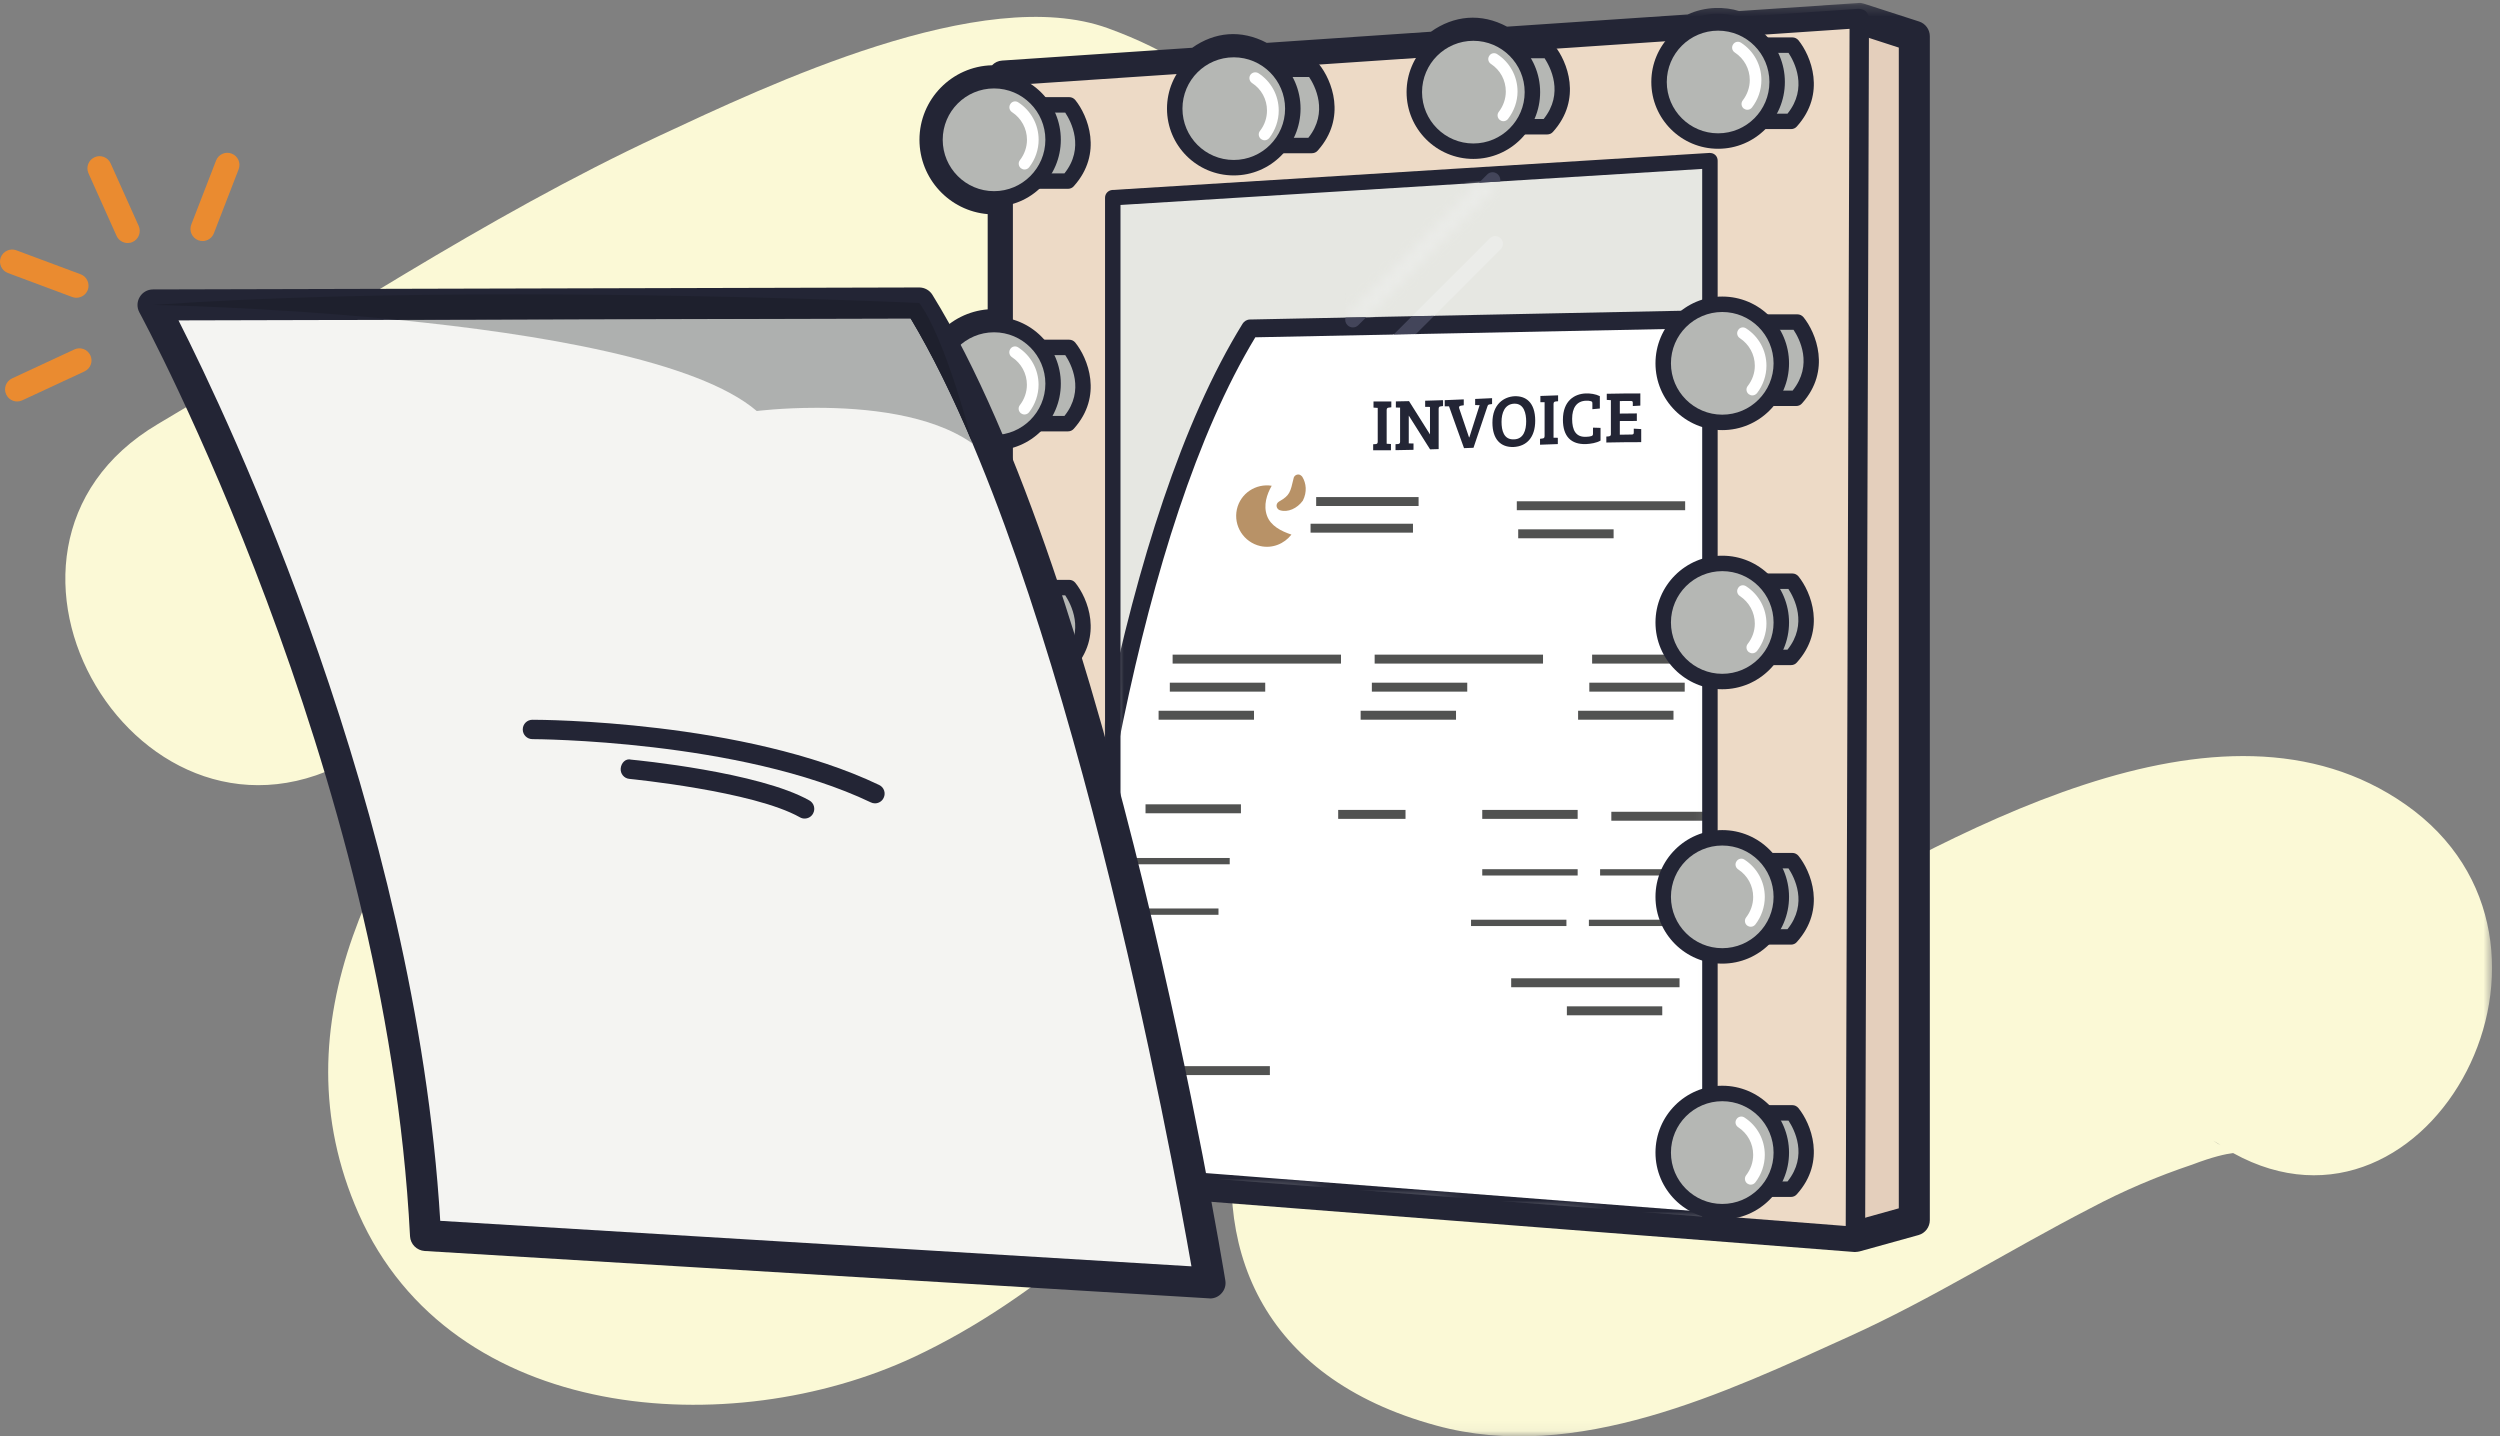 <?xml version="1.0" encoding="UTF-8" standalone="no"?>
<svg xmlns:sketch="http://www.bohemiancoding.com/sketch/ns" xmlns="http://www.w3.org/2000/svg" height="131px" width="228px" version="1.1" xmlns:xlink="http://www.w3.org/1999/xlink" viewBox="0 0 228 131"><rect x="0" y="0" width="228" height="131" fill="#808080" stroke="none"/><!-- Generator: Sketch 3.4 (15575) - http://www.bohemiancoding.com/sketch -->
 <title>8</title>
 <desc>Created with Sketch.</desc>
 <defs>
  <path id="path-1" d="m0 0.264h227.28v130.68h-227.28"/>
  <path id="path-3" d="m0.49 4.028v89.464l54.457 4.239v-97.079l-54.457 3.376"/>
  <path id="path-5" d="m0.708 12.962c0.032-0.11 0.092-0.214 0.179-0.301l11.988-11.994 1.94-0.12c-0.026 0.132-0.091 0.259-0.194 0.362l-12.009 12.015-1.904 0.038z"/>
 </defs>
 <g id="Page-1" fill-rule="evenodd" sketch:type="MSPage" fill="none">
  <g id="8" sketch:type="MSLayerGroup">
   <g id="Group-5">
    <mask id="mask-2" sketch:name="Clip 2" fill="white">
     <use xlink:href="#path-1"/>
    </mask>
    <path id="Fill-1" sketch:type="MSShapeGroup" fill="#FBF9D6" mask="url(#mask-2)" d="m204.25 105.11c0.17 0 0.16 0.01 0 0m-2.41-1.09c0.23 0.15 0.47 0.27 0.68 0.43-0.21-0.12-0.44-0.26-0.68-0.43m17.54-30.652c-16.87-11.813-41.53 2.707-59.25 12.895 1.14-1.946 2.26-3.9 3.33-5.889 8.91-16.588 6.63-37.421-15.86-39.021-24.12-1.695-48.094 23.358-63.021 38.415-3.39 3.425-10.88 11.373-17.435 13.05 1.375-2.222 3.148-4.376 4.463-6.235 10.55-14.927 25.434-26.697 37.273-40.577 13.21-15.463 14.43-35.354-7.84-43.431-11.419-4.142-30.999 5.189-40.918 9.815-15.999 7.464-30.554 17.314-45.723 26.283-19.579 11.588-1.548 41.943 18.083 30.337 5.449-3.226 10.828-6.564 16.216-9.859-1.056 1.262-2.119 2.517-3.148 3.814-10.802 13.655-20.582 30.243-12.842 47.725 8.483 19.19 33.986 20.85 50.626 13.08 11.631-5.45 20.676-14.48 29.806-23.3-2.98 13.08 1.79 25.17 17.85 29.54 12.75 3.5 26.41-3.02 37.67-8.13 7.56-3.42 14.64-7.9 21.99-11.69 2.99-1.59 6.07-2.9 9.29-3.98 1.86-0.71 3.05-0.97 3.72-1.05 17.96 9.94 33.6-19.277 15.72-31.792"/>
    <path id="Fill-3" sketch:type="MSShapeGroup" fill="#E4CFBC" mask="url(#mask-2)" d="m169.56 1.685l-11.13 0.753c-0.55-0.186-1.12-0.345-1.74-0.345-0.87 0-1.67 0.248-2.4 0.621l-17.19 1.16c-0.8-0.498-1.71-0.856-2.73-0.856-1.29 0-2.42 0.503-3.35 1.256l-15.82 1.071c-0.8-0.477-1.68-0.823-2.68-0.823-1.26 0-2.37 0.491-3.28 1.216l-17.748 1.195v0.587c-0.284-0.042-0.538-0.16-0.835-0.16-2.977 0-5.386 2.402-5.386 5.386 0 2.969 2.409 5.393 5.386 5.393 0.297 0 0.551-0.132 0.835-0.18v11.807c-0.284-0.048-0.538-0.166-0.835-0.166-2.977 0-5.386 2.411-5.386 5.393 0 2.968 2.409 5.386 5.386 5.386 0.297 0 0.551-0.132 0.835-0.173v11.8c-0.284-0.041-0.538-0.159-0.835-0.159-2.977 0-5.386 2.404-5.386 5.386 0 2.968 2.409 5.386 5.386 5.386 0.297 0 0.551-0.132 0.835-0.173v11.8c-0.284-0.041-0.538-0.159-0.835-0.159-2.977 0-5.386 2.404-5.386 5.386 0 2.968 2.409 5.392 5.386 5.392 0.297 0 0.551-0.131 0.835-0.179v11.807c-0.284-0.048-0.538-0.16-0.835-0.16-2.977 0-5.386 2.404-5.386 5.387 0 2.97 2.409 5.38 5.386 5.38 0.573 0 1.104-0.15 1.615-0.33l76.948 6 5.37-1.49v-107.97l-5.03-1.625"/>
    <path id="Fill-4" sketch:type="MSShapeGroup" fill="#232535" mask="url(#mask-2)" d="m92.272 105.36h0.111l76.697 5.98 4.09-1.14v-105.86l-3.78-1.226-10.87 0.732c-0.21 0.028-0.37-0.013-0.55-0.07-0.95-0.323-1.97-0.351-3.03 0.193-0.17 0.091-0.36 0.139-0.55 0.153l-17.19 1.16c-0.3 0.063-0.59-0.048-0.83-0.207-1.69-1.022-3.11-0.787-4.46 0.297-0.23 0.187-0.5 0.289-0.79 0.31l-15.82 1.071c-0.26 0.055-0.57-0.041-0.82-0.193-1.68-1.008-3.04-0.767-4.37 0.282-0.22 0.18-0.49 0.291-0.78 0.305l-16.636 1.125c-0.077 0.117-0.167 0.221-0.277 0.317-0.317 0.27-0.732 0.366-1.132 0.332l-0.477-0.103h-0.076c-2.306 0-4.045 1.761-4.045 3.928 0 2.195 1.78 3.976 3.97 3.976l0.6-0.157c0.414-0.063 0.836 0.048 1.147 0.31 0.317 0.27 0.503 0.67 0.503 1.084v11.807c0 0.414-0.186 0.815-0.503 1.085-0.311 0.262-0.733 0.393-1.147 0.31l-0.442-0.103c-2.41-0.007-4.128 1.74-4.128 3.935 0 2.188 1.78 3.969 3.97 3.969l0.628-0.157c0.4-0.05 0.815 0.061 1.132 0.33 0.311 0.27 0.49 0.664 0.49 1.071v11.8c0 0.407-0.179 0.801-0.49 1.069-0.317 0.271-0.732 0.366-1.132 0.332l-0.477-0.102h-0.076c-2.306 0-4.045 1.76-4.045 3.928 0 2.188 1.78 3.971 3.97 3.971l0.628-0.159c0.4-0.05 0.815 0.068 1.132 0.33 0.311 0.27 0.49 0.664 0.49 1.071v11.8c0 0.407-0.179 0.801-0.49 1.071-0.317 0.268-0.732 0.364-1.132 0.33l-0.477-0.103h-0.076c-2.306 0-4.045 1.761-4.045 3.929 0 2.195 1.78 3.977 3.97 3.977l0.6-0.159c0.414-0.07 0.836 0.048 1.147 0.31 0.317 0.27 0.503 0.671 0.503 1.085v11.807c0 0.414-0.186 0.814-0.503 1.084-0.311 0.269-0.733 0.401-1.147 0.31l-0.421-0.096h-0.09c-2.32 0-4.059 1.767-4.059 3.929 0 2.56 2.513 4.62 5.13 3.71 0.151-0.04 0.303-0.07 0.455-0.07m76.948 8.82h-0.11l-76.665-5.98c-0.518 0.17-1.112 0.32-1.788 0.32-3.75 0-6.802-3.05-6.802-6.8 0-3.556 2.742-6.483 6.222-6.774v-8.693c-3.48-0.289-6.222-3.225-6.222-6.78 0-3.556 2.742-6.485 6.222-6.774v-8.693c-3.48-0.289-6.222-3.218-6.222-6.773s2.742-6.484 6.222-6.774v-8.693c-3.48-0.291-6.222-3.218-6.222-6.773s2.742-6.491 6.222-6.78v-8.686c-3.48-0.291-6.222-3.225-6.222-6.781 0-3.687 2.956-6.705 6.622-6.794 0.234-0.25 0.559-0.407 0.918-0.429l17.335-1.167c2.04-1.442 4.44-1.69 6.8-0.448l14.97-1.015c2.09-1.485 4.57-1.733 6.94-0.463l16.48-1.111c1.63-0.753 3.42-0.712 4.68-0.311l10.87-0.732c0.18-0.035 0.35 0.013 0.53 0.063l5.02 1.622c0.58 0.186 0.98 0.732 0.98 1.346v107.97c0 0.63-0.42 1.19-1.03 1.36l-5.37 1.49c-0.13 0.03-0.26 0.05-0.38 0.05"/>
   </g>
   <path id="Fill-6" sketch:type="MSShapeGroup" fill="#EDDAC6" d="m169.56 1.685l-11.13 0.753c-0.55-0.186-1.12-0.345-1.74-0.345-0.87 0-1.67 0.248-2.4 0.621l-17.19 1.16c-0.8-0.498-1.71-0.856-2.73-0.856-1.29 0-2.42 0.503-3.35 1.256l-15.82 1.071c-0.8-0.477-1.68-0.823-2.68-0.823-1.26 0-2.37 0.491-3.28 1.216l-17.748 1.195v0.587c-0.284-0.042-0.538-0.16-0.835-0.16-2.977 0-5.386 2.402-5.386 5.386 0 2.969 2.409 5.393 5.386 5.393 0.297 0 0.551-0.132 0.835-0.18v11.807c-0.284-0.048-0.538-0.166-0.835-0.166-2.977 0-5.386 2.411-5.386 5.393 0 2.968 2.409 5.386 5.386 5.386 0.297 0 0.551-0.132 0.835-0.173v11.8c-0.284-0.041-0.538-0.159-0.835-0.159-2.977 0-5.386 2.404-5.386 5.386 0 2.968 2.409 5.386 5.386 5.386 0.297 0 0.551-0.132 0.835-0.173v11.8c-0.284-0.041-0.538-0.159-0.835-0.159-2.977 0-5.386 2.404-5.386 5.386 0 2.968 2.409 5.392 5.386 5.392 0.297 0 0.551-0.131 0.835-0.179v11.807c-0.284-0.048-0.538-0.16-0.835-0.16-2.977 0-5.386 2.404-5.386 5.387 0 2.97 2.409 5.38 5.386 5.38 0.573 0 1.104-0.15 1.615-0.33l76.948 6 0.34-111.08"/>
   <path id="Fill-7" sketch:type="MSShapeGroup" fill="#232535" d="m92.272 105.89h0.069l75.989 5.92 0.35-109.18-10.19 0.691c-0.12-0.014-0.24-0.007-0.35-0.048-1.05-0.352-2.24-0.393-3.44 0.228-0.11 0.054-0.23 0.089-0.35 0.097l-17.18 1.16c-0.18 0.007-0.38-0.043-0.53-0.132-1.86-1.153-3.53-0.891-5.07 0.339-0.13 0.11-0.31 0.18-0.49 0.193l-15.82 1.07c-0.17 0.02-0.36-0.028-0.51-0.125-1.85-1.104-3.47-0.856-4.96 0.325-0.15 0.111-0.31 0.179-0.49 0.193l-16.959 1.14c-0.048 0.166-0.138 0.311-0.269 0.427-0.194 0.166-0.408 0.25-0.711 0.208-0.138-0.021-0.284-0.055-0.421-0.096-0.118-0.028-0.215-0.055-0.283-0.055-2.486 0-4.503 2.015-4.503 4.501s2.017 4.508 4.503 4.508c0.054 0 0.158-0.034 0.261-0.061 0.139-0.041 0.283-0.084 0.422-0.104 0.29-0.035 0.518 0.035 0.725 0.193 0.193 0.166 0.311 0.414 0.311 0.677v11.807c0 0.262-0.118 0.512-0.311 0.676-0.207 0.159-0.435 0.222-0.725 0.193-0.132-0.02-0.263-0.054-0.386-0.089-0.125-0.034-0.229-0.061-0.297-0.061-2.486 0-4.503 2.022-4.503 4.508s2.017 4.501 4.503 4.501c0.054 0 0.158-0.027 0.255-0.054 0.152-0.048 0.296-0.083 0.449-0.112 0.303-0.041 0.517 0.043 0.711 0.207 0.193 0.166 0.304 0.416 0.304 0.671v11.8c0 0.255-0.111 0.505-0.304 0.669-0.194 0.166-0.408 0.257-0.711 0.207-0.138-0.021-0.284-0.055-0.421-0.096-0.118-0.027-0.215-0.055-0.283-0.055-2.486 0-4.503 2.016-4.503 4.502s2.017 4.501 4.503 4.501c0.054 0 0.158-0.027 0.255-0.055 0.152-0.048 0.296-0.082 0.449-0.111 0.303-0.034 0.517 0.05 0.711 0.207 0.193 0.166 0.304 0.416 0.304 0.671v11.8c0 0.255-0.111 0.505-0.304 0.669-0.194 0.166-0.408 0.263-0.711 0.209-0.138-0.023-0.284-0.057-0.421-0.098-0.118-0.027-0.215-0.055-0.283-0.055-2.486 0-4.503 2.016-4.503 4.502s2.017 4.508 4.503 4.508c0.054 0 0.158-0.034 0.261-0.062 0.139-0.041 0.283-0.082 0.422-0.102 0.29-0.029 0.518 0.034 0.725 0.193 0.193 0.164 0.311 0.414 0.311 0.676v11.807c0 0.261-0.118 0.511-0.311 0.677-0.207 0.164-0.435 0.228-0.725 0.193-0.124-0.022-0.249-0.049-0.373-0.083-0.124-0.035-0.235-0.062-0.31-0.062-2.486 0-4.503 2.015-4.503 4.502 0 2.48 2.017 4.5 4.503 4.5 0.448 0 0.904-0.14 1.332-0.28 0.089-0.04 0.186-0.05 0.283-0.05m76.948 7.76h-0.07l-76.767-5.98c-0.505 0.16-1.085 0.32-1.726 0.32-3.46 0-6.27-2.81-6.27-6.27 0-3.44 2.79-6.242 6.221-6.269v-9.701c-3.431-0.029-6.221-2.832-6.221-6.277 0-3.439 2.79-6.242 6.221-6.269v-9.703c-3.431-0.027-6.221-2.829-6.221-6.268s2.79-6.242 6.221-6.269v-9.702c-3.431-0.028-6.221-2.83-6.221-6.269 0-3.446 2.79-6.248 6.221-6.277v-9.694c-3.431-0.028-6.221-2.83-6.221-6.276 0-3.459 2.81-6.27 6.27-6.27h0.075c0.145-0.241 0.401-0.407 0.698-0.428l17.48-1.174c1.95-1.414 4.23-1.692 6.5-0.427l15.28-1.035c1.98-1.492 4.31-1.756 6.63-0.437l16.74-1.132c1.56-0.758 3.25-0.71 4.48-0.296l10.96-0.746c0.23 0.007 0.49 0.068 0.67 0.241 0.17 0.166 0.28 0.4 0.28 0.643l-0.35 111.08c0 0.26-0.1 0.49-0.28 0.66-0.17 0.15-0.38 0.23-0.6 0.23"/>
   <path id="Fill-8" sketch:type="MSShapeGroup" fill="#E6E7E2" d="m101.49 18.028v89.462l54.46 4.24v-97.078l-54.46 3.376"/>
   <g id="Group-47" transform="translate(101 14)">
    <mask id="mask-4" sketch:name="Clip 10" fill="white">
     <use xlink:href="#path-3"/>
    </mask>
    <path id="Fill-9" sketch:type="MSShapeGroup" fill="#fff" mask="url(#mask-4)" d="m57.98 97.62v-82.578l-44.959 0.911c-11.101 17.978-15.97 51.846-18.113 76.517v0.24l63.072 4.91"/>
    <path id="Fill-11" sketch:type="MSShapeGroup" fill="#232535" mask="url(#mask-4)" d="m-4.228 91.959l61.392 4.773v-80.849l-43.679 0.879c-10.693 17.682-15.531 50.476-17.713 75.197m62.208 6.477h-0.064l-63.073-4.91c-0.424-0.034-0.752-0.393-0.752-0.816v-0.24c2.184-25.208 7.118-58.946 18.234-76.948 0.144-0.232 0.4-0.383 0.679-0.383l44.96-0.913c0.224-0.016 0.432 0.073 0.591 0.231 0.153 0.153 0.24 0.361 0.24 0.585v82.578c0 0.232-0.095 0.448-0.255 0.601-0.152 0.142-0.352 0.215-0.56 0.215"/>
    <path id="Fill-12" sketch:type="MSShapeGroup" fill="#B89267" mask="url(#mask-4)" d="m14.98 30.3c-1.447-0.224-2.847 0.688-3.175 2.144-0.335 1.512 0.624 3.015 2.144 3.359 1.103 0.24 2.174-0.208 2.83-1.049-0.943-0.31-1.887-0.798-2.223-1.701-0.36-0.977-0.016-1.984 0.424-2.753"/>
    <path id="Fill-13" sketch:type="MSShapeGroup" fill="#515251" mask="url(#mask-4)" d="m19.034 31.333h9.341v0.814h-9.341v-0.814z"/>
    <path id="Fill-14" sketch:type="MSShapeGroup" fill="#515251" mask="url(#mask-4)" d="m18.523 33.764h9.34v0.814h-9.34v-0.814z"/>
    <path id="Fill-15" sketch:type="MSShapeGroup" fill="#B89267" mask="url(#mask-4)" d="m15.691 31.717c0.952-0.545 0.992-0.864 1.28-2.073 0.032-0.239 0.256-0.398 0.496-0.366 0.12 0.023 0.24 0.119 0.304 0.208 0.36 0.582 0.448 1.391 0.048 2.173-0.512 0.712-1.376 1.104-2.095 0.872-0.224-0.071-0.352-0.319-0.28-0.542 0.04-0.113 0.112-0.193 0.2-0.248l0.047-0.024"/>
    <path id="Fill-16" sketch:type="MSShapeGroup" fill="#515251" mask="url(#mask-4)" d="m37.332 31.717h15.354v0.814h-15.354v-0.814z"/>
    <path id="Fill-17" sketch:type="MSShapeGroup" fill="#515251" mask="url(#mask-4)" d="m37.46 34.275h8.701v0.816h-8.701v-0.816z"/>
    <path id="Fill-18" sketch:type="MSShapeGroup" fill="#515251" mask="url(#mask-4)" d="m36.82 75.22h15.354v0.816h-15.354v-0.816z"/>
    <path id="Fill-19" sketch:type="MSShapeGroup" fill="#515251" mask="url(#mask-4)" d="m41.899 77.778h8.699v0.817h-8.699v-0.817z"/>
    <path id="Fill-20" sketch:type="MSShapeGroup" fill="#515251" mask="url(#mask-4)" d="m5.943 45.703h15.355v0.816h-15.355v-0.816z"/>
    <path id="Fill-21" sketch:type="MSShapeGroup" fill="#515251" mask="url(#mask-4)" d="m0.49 83.233h14.323v0.814h-14.323v-0.814z"/>
    <path id="Fill-22" sketch:type="MSShapeGroup" fill="#515251" mask="url(#mask-4)" d="m5.687 48.261h8.701v0.816h-8.701v-0.816z"/>
    <path id="Fill-23" sketch:type="MSShapeGroup" fill="#515251" mask="url(#mask-4)" d="m3.472 59.354h8.701v0.817h-8.701v-0.817z"/>
    <path id="Fill-24" sketch:type="MSShapeGroup" fill="#515251" mask="url(#mask-4)" d="m2.448 64.248h8.702v0.575h-8.702v-0.575z"/>
    <path id="Fill-25" sketch:type="MSShapeGroup" fill="#515251" mask="url(#mask-4)" d="m34.181 65.271h8.701v0.576h-8.701v-0.576z"/>
    <path id="Fill-26" sketch:type="MSShapeGroup" fill="#515251" mask="url(#mask-4)" d="m44.929 65.271h8.7v0.576h-8.7v-0.576z"/>
    <path id="Fill-27" sketch:type="MSShapeGroup" fill="#515251" mask="url(#mask-4)" d="m21.042 59.865h6.141v0.816h-6.141v-0.816z"/>
    <path id="Fill-28" sketch:type="MSShapeGroup" fill="#515251" mask="url(#mask-4)" d="m34.181 59.865h8.701v0.816h-8.701v-0.816z"/>
    <path id="Fill-29" sketch:type="MSShapeGroup" fill="#515251" mask="url(#mask-4)" d="m4.664 50.821h8.701v0.816h-8.701v-0.816z"/>
    <path id="Fill-30" sketch:type="MSShapeGroup" fill="#515251" mask="url(#mask-4)" d="m24.368 45.703h15.355v0.816h-15.355v-0.816z"/>
    <path id="Fill-31" sketch:type="MSShapeGroup" fill="#515251" mask="url(#mask-4)" d="m24.113 48.261h8.7v0.816h-8.7v-0.816z"/>
    <path id="Fill-32" sketch:type="MSShapeGroup" fill="#515251" mask="url(#mask-4)" d="m23.09 50.821h8.699v0.816h-8.699v-0.816z"/>
    <path id="Fill-33" sketch:type="MSShapeGroup" fill="#515251" mask="url(#mask-4)" d="m44.201 45.703h10.746v0.816h-10.746v-0.816z"/>
    <path id="Fill-34" sketch:type="MSShapeGroup" fill="#515251" mask="url(#mask-4)" d="m43.946 48.261h8.7v0.816h-8.7v-0.816z"/>
    <path id="Fill-35" sketch:type="MSShapeGroup" fill="#515251" mask="url(#mask-4)" d="m42.922 50.821h8.7v0.816h-8.7v-0.816z"/>
    <path id="Fill-36" sketch:type="MSShapeGroup" fill="#232535" mask="url(#mask-4)" d="m24.649 23.2c-0.129 0-0.257-0.018-0.385-0.026v-0.558h1.625v0.527l-0.225 0.031c-0.111 0.008-0.2 0.05-0.2 0.217v3.079c0.136 0 0.256 0.008 0.392 0.023v0.569h-1.623v-0.545l0.224-0.016c0.12-0.008 0.192-0.055 0.192-0.223v-3.078"/>
    <path id="Fill-37" sketch:type="MSShapeGroup" fill="#232535" mask="url(#mask-4)" d="m26.272 26.51l0.247-0.017c0.113-0.023 0.169-0.063 0.169-0.207v-3.112c-0.128 0-0.257 0-0.385-0.007v-0.559c0.401-0.016 0.809-0.016 1.201-0.024 0.631 1.006 1.271 2.023 1.903 3.022h0.008v-2.495c-0.144 0-0.297 0-0.44-0.008v-0.558c0.544-0.009 1.095-0.034 1.632-0.05v0.536l-0.232 0.032c-0.104 0.009-0.169 0.063-0.169 0.217v3.677c-0.263 0-0.52 0.008-0.783 0.024-0.641-1.022-1.295-2.039-1.935-3.069h-0.008v2.526c0.135 0 0.295 0.008 0.432 0.008v0.577c-0.544 0.008-1.088 0.015-1.64 0.032v-0.545"/>
    <path id="Fill-38" sketch:type="MSShapeGroup" fill="#232535" mask="url(#mask-4)" d="m32.974 25.887h0.031c0.312-0.977 0.625-1.96 0.935-2.937-0.127 0-0.271-0.008-0.407-0.008v-0.558c0.512-0.024 1.032-0.048 1.544-0.072v0.536l-0.224 0.031c-0.128 0.024-0.168 0.071-0.208 0.208-0.416 1.249-0.848 2.495-1.263 3.751-0.289 0.008-0.585 0.017-0.864 0.032-0.464-1.264-0.912-2.543-1.368-3.815h-0.392v-0.56c0.584-0.024 1.152-0.04 1.736-0.072v0.536l-0.224 0.033c-0.153 0.024-0.249 0.08-0.192 0.247 0.295 0.888 0.599 1.776 0.896 2.648"/>
    <path id="Fill-39" sketch:type="MSShapeGroup" fill="#232535" mask="url(#mask-4)" d="m37.092 26.069c0.855-0.032 1.095-0.83 1.095-1.638 0-0.688-0.183-1.655-1.103-1.615-0.856 0.039-1.144 0.848-1.144 1.654 0 0.769 0.192 1.657 1.152 1.599zm-0.04 0.697c-1.191 0.048-1.943-0.705-1.943-2.222 0-1.713 1.079-2.36 2.015-2.408 1-0.04 1.887 0.527 1.887 2.232 0 1.535-0.791 2.333-1.959 2.398z"/>
    <path id="Fill-40" sketch:type="MSShapeGroup" fill="#232535" mask="url(#mask-4)" d="m39.867 22.679h-0.384v-0.567c0.536-0.016 1.08-0.041 1.615-0.057v0.537l-0.224 0.024c-0.112 0.015-0.191 0.063-0.191 0.224v3.079c0.136 0 0.255 0 0.391 0.008v0.574c-0.544 0.016-1.088 0.04-1.623 0.058v-0.537l0.224-0.032c0.12-0.008 0.192-0.063 0.192-0.231v-3.08"/>
    <path id="Fill-41" sketch:type="MSShapeGroup" fill="#232535" mask="url(#mask-4)" d="m43.641 22.545c-0.839 0.031-1.263 0.637-1.263 1.654 0 1.048 0.344 1.688 1.287 1.638 0.184 0 0.352-0.031 0.489-0.071 0.112-0.048 0.127-0.113 0.127-0.232v-0.534c0.224 0.015 0.464 0.023 0.688 0.023v1.159c-0.368 0.216-0.896 0.296-1.328 0.319-1.359 0.04-2.103-0.695-2.103-2.223 0-1.742 1.072-2.366 2.103-2.397 0.401-0.009 0.856 0.047 1.264 0.247v1.128c-0.224 0.024-0.456 0.039-0.68 0.063v-0.519c0-0.137-0.024-0.177-0.144-0.216-0.135-0.039-0.304-0.048-0.44-0.039"/>
    <path id="Fill-42" sketch:type="MSShapeGroup" fill="#232535" mask="url(#mask-4)" d="m45.497 26.359v-0.545l0.224-0.016c0.112-0.024 0.191-0.056 0.191-0.192v-3.111c-0.12-0.016-0.247-0.016-0.375-0.024v-0.559c1.023-0.023 2.039-0.031 3.062-0.031v1.111c-0.224 0.008-0.463 0.032-0.687 0.039v-0.263c0-0.137-0.008-0.2-0.192-0.2-0.328 0.008-0.663 0.008-0.992 0.008v1.143c0.52 0 1.032-0.015 1.552-0.015v0.687c-0.52 0-1.032 0.008-1.552 0.008v1.247c0.36 0 0.728-0.017 1.087-0.017 0.169 0 0.185-0.071 0.185-0.207v-0.327c0.224 0.008 0.456 0.031 0.679 0.039v1.191c-1.063 0-2.119 0.01-3.182 0.034"/>
    <path id="Fill-43" sketch:type="MSShapeGroup" fill="#515251" mask="url(#mask-4)" d="m45.953 60.034h8.701v0.816h-8.701v-0.816z"/>
    <path id="Fill-44" sketch:type="MSShapeGroup" fill="#515251" mask="url(#mask-4)" d="m1.425 68.853h8.701v0.577h-8.701v-0.577z"/>
    <path id="Fill-45" sketch:type="MSShapeGroup" fill="#515251" mask="url(#mask-4)" d="m33.158 69.878h8.7v0.577h-8.7v-0.577z"/>
    <path id="Fill-46" sketch:type="MSShapeGroup" fill="#515251" mask="url(#mask-4)" d="m43.906 69.878h8.7v0.577h-8.7v-0.577z"/>
   </g>
   <path id="Fill-48" sketch:type="MSShapeGroup" fill="#232535" d="m102.19 106.84l53.05 4.12v-95.555l-53.05 3.287v88.148m53.76 5.6h-0.06l-54.46-4.24c-0.36-0.03-0.65-0.34-0.65-0.71v-89.462c0-0.373 0.3-0.683 0.67-0.703l54.46-3.378c0.22 0.007 0.38 0.055 0.52 0.187 0.15 0.138 0.22 0.325 0.22 0.518v97.078c0 0.2-0.08 0.39-0.22 0.52-0.13 0.12-0.3 0.19-0.48 0.19"/>
   <path id="Fill-49" sketch:type="MSShapeGroup" fill="#B5B7B4" d="m93.343 9.562h4.17s2.897 3.591-0.11 6.953h-3.709l-0.351-6.953"/>
   <path id="Fill-50" sketch:type="MSShapeGroup" fill="#232535" d="m94.364 15.812h2.714c1.871-2.34 0.593-4.751 0.069-5.545h-3.059l0.276 5.545zm3.039 1.408h-3.709c-0.38 0-0.69-0.289-0.704-0.669l-0.352-6.953c-0.014-0.193 0.055-0.38 0.193-0.525 0.132-0.139 0.318-0.214 0.512-0.214h4.17c0.214 0 0.414 0.096 0.552 0.262 1.132 1.401 2.565 4.854-0.138 7.865-0.131 0.152-0.324 0.234-0.524 0.234z"/>
   <path id="Fill-51" sketch:type="MSShapeGroup" fill="#B5B7B4" d="m115.59 6.318h4.17s2.89 3.59-0.12 6.954h-3.71l-0.34-6.954"/>
   <path id="Fill-52" sketch:type="MSShapeGroup" fill="#232535" d="m116.6 12.567h2.72c1.87-2.341 0.6-4.752 0.07-5.545h-3.05l0.26 5.545zm3.04 1.408h-3.71c-0.38 0-0.69-0.289-0.7-0.669l-0.35-6.953c-0.01-0.194 0.06-0.38 0.2-0.526 0.13-0.138 0.32-0.213 0.51-0.213h4.17c0.21 0 0.41 0.095 0.55 0.261 1.13 1.403 2.56 4.854-0.14 7.865-0.13 0.153-0.33 0.235-0.53 0.235z"/>
   <path id="Fill-53" sketch:type="MSShapeGroup" fill="#B5B7B4" d="m137.06 4.613h4.17s2.89 3.589-0.12 6.946h-3.71l-0.34-6.946"/>
   <path id="Fill-54" sketch:type="MSShapeGroup" fill="#232535" d="m138.07 10.854h2.71c1.89-2.354 0.6-4.751 0.09-5.538h-3.07l0.27 5.538zm3.04 1.408h-3.71c-0.38 0-0.69-0.289-0.7-0.669l-0.35-6.946c-0.01-0.193 0.06-0.38 0.19-0.525 0.14-0.137 0.32-0.214 0.52-0.214h4.17c0.21 0 0.41 0.097 0.55 0.262 1.13 1.402 2.55 4.855-0.15 7.858-0.13 0.152-0.32 0.234-0.52 0.234z"/>
   <path id="Fill-55" sketch:type="MSShapeGroup" fill="#B5B7B4" d="m93.343 31.686h4.17s2.897 3.596-0.11 6.953h-3.709l-0.351-6.953"/>
   <path id="Fill-56" sketch:type="MSShapeGroup" fill="#232535" d="m94.364 37.934h2.714c1.885-2.354 0.6-4.756 0.076-5.545h-3.066l0.276 5.545zm3.039 1.408h-3.709c-0.38 0-0.69-0.289-0.704-0.669l-0.352-6.953c-0.014-0.193 0.055-0.38 0.193-0.525 0.132-0.137 0.318-0.214 0.512-0.214h4.17c0.214 0 0.414 0.097 0.552 0.263 1.132 1.402 2.565 4.861-0.138 7.864-0.131 0.152-0.324 0.234-0.524 0.234z"/>
   <path id="Fill-57" sketch:type="MSShapeGroup" fill="#B5B7B4" d="m159.76 29.373h4.17s2.9 3.589-0.11 6.953h-3.71l-0.35-6.953"/>
   <path id="Fill-58" sketch:type="MSShapeGroup" fill="#232535" d="m160.78 35.621h2.71c1.89-2.361 0.61-4.756 0.08-5.543h-3.07l0.28 5.543zm3.04 1.408h-3.71c-0.38 0-0.69-0.289-0.7-0.669l-0.36-6.953c-0.01-0.193 0.06-0.38 0.2-0.525 0.13-0.137 0.31-0.214 0.51-0.214h4.17c0.21 0 0.41 0.097 0.55 0.263 1.13 1.401 2.56 4.854-0.14 7.864-0.13 0.152-0.32 0.234-0.52 0.234z"/>
   <path id="Fill-59" sketch:type="MSShapeGroup" fill="#B5B7B4" d="m159.3 4.115h4.17s2.9 3.591-0.12 6.953h-3.7l-0.35-6.953"/>
   <path id="Fill-60" sketch:type="MSShapeGroup" fill="#232535" d="m160.32 10.365h2.7c1.9-2.356 0.61-4.758 0.09-5.545h-3.07l0.28 5.545zm3.03 1.408h-3.7c-0.38 0-0.69-0.291-0.71-0.671l-0.35-6.953c-0.01-0.193 0.06-0.38 0.19-0.523 0.14-0.139 0.32-0.214 0.52-0.214h4.17c0.21 0 0.41 0.095 0.55 0.261 1.13 1.402 2.56 4.854-0.15 7.865-0.13 0.151-0.32 0.235-0.52 0.235z"/>
   <path id="Fill-61" sketch:type="MSShapeGroup" fill="#B5B7B4" d="m159.3 53.007h4.17s2.9 3.591-0.12 6.946h-3.7l-0.35-6.946"/>
   <path id="Fill-62" sketch:type="MSShapeGroup" fill="#232535" d="m160.32 59.248h2.7c1.88-2.34 0.6-4.742 0.08-5.536h-3.06l0.28 5.536zm3.03 1.41h-3.7c-0.38 0-0.69-0.291-0.71-0.671l-0.35-6.946c-0.01-0.193 0.06-0.38 0.19-0.523 0.14-0.139 0.32-0.216 0.52-0.216h4.17c0.21 0 0.41 0.097 0.55 0.263 1.13 1.402 2.56 4.854-0.15 7.857-0.13 0.152-0.32 0.236-0.52 0.236z"/>
   <path id="Fill-63" sketch:type="MSShapeGroup" fill="#B5B7B4" d="m159.3 78.492h4.17s2.9 3.591-0.12 6.953h-3.7l-0.35-6.953"/>
   <path id="Fill-64" sketch:type="MSShapeGroup" fill="#232535" d="m160.32 84.74h2.7c1.9-2.354 0.61-4.756 0.09-5.543h-3.07l0.28 5.543zm3.03 1.41h-3.7c-0.38 0-0.69-0.291-0.71-0.67l-0.35-6.953c-0.01-0.194 0.06-0.38 0.19-0.526 0.14-0.137 0.32-0.214 0.52-0.214h4.17c0.21 0 0.41 0.098 0.55 0.264 1.13 1.401 2.56 4.854-0.15 7.863-0.13 0.152-0.32 0.236-0.52 0.236z"/>
   <path id="Fill-65" sketch:type="MSShapeGroup" fill="#B5B7B4" d="m159.3 101.5h4.17s2.9 3.59-0.12 6.95h-3.7l-0.35-6.95"/>
   <path id="Fill-66" sketch:type="MSShapeGroup" fill="#232535" d="m160.32 107.75h2.7c1.9-2.36 0.61-4.76 0.09-5.55h-3.07l0.28 5.55zm3.03 1.41h-3.7c-0.38 0-0.69-0.29-0.71-0.67l-0.35-6.96c-0.01-0.19 0.06-0.38 0.19-0.52 0.14-0.14 0.32-0.22 0.52-0.22h4.17c0.21 0 0.41 0.1 0.55 0.27 1.13 1.4 2.56 4.85-0.15 7.86-0.13 0.15-0.32 0.24-0.52 0.24z"/>
   <path id="Fill-67" sketch:type="MSShapeGroup" fill="#B5B7B4" d="m93.343 53.587h4.17s2.897 3.591-0.11 6.946h-3.709l-0.351-6.946"/>
   <path id="Fill-68" sketch:type="MSShapeGroup" fill="#232535" d="m94.364 59.828h2.714c1.871-2.34 0.593-4.742 0.069-5.536h-3.059l0.276 5.536zm3.039 1.41h-3.709c-0.38 0-0.69-0.291-0.704-0.671l-0.352-6.946c-0.014-0.193 0.055-0.38 0.193-0.523 0.132-0.139 0.318-0.216 0.512-0.216h4.17c0.214 0 0.414 0.097 0.552 0.263 1.132 1.402 2.565 4.854-0.138 7.857-0.131 0.152-0.324 0.236-0.524 0.236z"/>
   <path id="Fill-69" sketch:type="MSShapeGroup" fill="#B5B7B4" d="m93.343 75.827h4.17s2.897 3.591-0.11 6.953h-3.709l-0.351-6.953"/>
   <path id="Fill-70" sketch:type="MSShapeGroup" fill="#232535" d="m94.364 82.077h2.714c1.885-2.363 0.6-4.758 0.076-5.545h-3.066l0.276 5.545zm3.039 1.408h-3.709c-0.38 0-0.69-0.291-0.704-0.671l-0.352-6.953c-0.014-0.193 0.055-0.38 0.193-0.524 0.132-0.138 0.318-0.213 0.512-0.213h4.17c0.214 0 0.414 0.095 0.552 0.261 1.132 1.402 2.565 4.854-0.138 7.865-0.131 0.151-0.324 0.235-0.524 0.235z"/>
   <path id="Fill-71" sketch:type="MSShapeGroup" fill="#B5B7B4" d="m93.343 98.647h4.17s2.897 3.593-0.11 6.953h-3.709l-0.351-6.953"/>
   <path id="Fill-72" sketch:type="MSShapeGroup" fill="#232535" d="m94.364 104.9h2.714c1.871-2.35 0.593-4.76 0.069-5.549h-3.059l0.276 5.549zm3.039 1.4h-3.709c-0.38 0-0.69-0.29-0.704-0.67l-0.352-6.949c-0.014-0.194 0.055-0.38 0.193-0.524 0.132-0.138 0.318-0.214 0.512-0.214h4.17c0.214 0 0.414 0.096 0.552 0.262 1.132 1.401 2.565 4.855-0.138 7.865-0.131 0.15-0.324 0.23-0.524 0.23z"/>
   <path id="Fill-73" sketch:type="MSShapeGroup" fill="#B5B7B4" d="m162.46 33.135c0 2.97-2.41 5.386-5.39 5.386-2.97 0-5.38-2.416-5.38-5.386 0-2.982 2.41-5.386 5.38-5.386 2.98 0 5.39 2.404 5.39 5.386"/>
   <path id="Fill-74" sketch:type="MSShapeGroup" fill="#232535" d="m157.07 28.454c-2.58 0-4.68 2.099-4.68 4.681 0 2.583 2.1 4.683 4.68 4.683 2.59 0 4.68-2.1 4.68-4.683 0-2.582-2.09-4.681-4.68-4.681zm0 10.772c-3.36 0-6.09-2.727-6.09-6.091 0-3.362 2.73-6.089 6.09-6.089 3.37 0 6.09 2.727 6.09 6.089 0 3.364-2.72 6.091-6.09 6.091z"/>
   <path id="Fill-75" sketch:type="MSShapeGroup" fill="#B5B7B4" d="m162.46 56.771c0 2.968-2.41 5.384-5.39 5.384-2.97 0-5.38-2.416-5.38-5.384 0-2.984 2.41-5.386 5.38-5.386 2.98 0 5.39 2.402 5.39 5.386"/>
   <path id="Fill-76" sketch:type="MSShapeGroup" fill="#232535" d="m157.07 52.088c-2.58 0-4.68 2.099-4.68 4.683 0 2.582 2.1 4.681 4.68 4.681 2.59 0 4.68-2.099 4.68-4.681 0-2.584-2.09-4.683-4.68-4.683zm0 10.772c-3.36 0-6.09-2.727-6.09-6.089 0-3.364 2.73-6.091 6.09-6.091 3.37 0 6.09 2.727 6.09 6.091 0 3.362-2.72 6.089-6.09 6.089z"/>
   <path id="Fill-77" sketch:type="MSShapeGroup" fill="#B5B7B4" d="m162.46 81.793c0 2.968-2.41 5.386-5.39 5.386-2.97 0-5.38-2.418-5.38-5.386 0-2.983 2.41-5.386 5.38-5.386 2.98 0 5.39 2.403 5.39 5.386"/>
   <path id="Fill-78" sketch:type="MSShapeGroup" fill="#232535" d="m157.07 77.112c-2.58 0-4.68 2.099-4.68 4.681 0 2.581 2.1 4.681 4.68 4.681 2.59 0 4.68-2.1 4.68-4.681 0-2.582-2.09-4.681-4.68-4.681zm0 10.771c-3.36 0-6.09-2.729-6.09-6.09 0-3.362 2.73-6.089 6.09-6.089 3.37 0 6.09 2.727 6.09 6.089 0 3.361-2.72 6.09-6.09 6.09z"/>
   <path id="Fill-79" sketch:type="MSShapeGroup" fill="#B5B7B4" d="m162.46 105.12c0 2.97-2.41 5.38-5.39 5.38-2.97 0-5.38-2.41-5.38-5.38 0-2.98 2.41-5.396 5.38-5.396 2.98 0 5.39 2.416 5.39 5.396"/>
   <path id="Fill-80" sketch:type="MSShapeGroup" fill="#232535" d="m157.07 100.43c-2.58 0-4.68 2.1-4.68 4.69 0 2.58 2.1 4.68 4.68 4.68 2.59 0 4.68-2.1 4.68-4.68 0-2.59-2.09-4.69-4.68-4.69zm0 10.78c-3.36 0-6.09-2.73-6.09-6.09 0-3.37 2.73-6.101 6.09-6.101 3.37 0 6.09 2.731 6.09 6.101 0 3.36-2.72 6.09-6.09 6.09z"/>
   <path id="Fill-81" sketch:type="MSShapeGroup" fill="#B5B7B4" d="m117.9 9.908c0 2.97-2.41 5.386-5.38 5.386-2.98 0-5.39-2.416-5.39-5.386 0-2.982 2.41-5.386 5.39-5.386 2.97 0 5.38 2.404 5.38 5.386"/>
   <path id="Fill-82" sketch:type="MSShapeGroup" fill="#232535" d="m112.52 5.227c-2.59 0-4.68 2.099-4.68 4.681 0 2.583 2.09 4.681 4.68 4.681 2.58 0 4.68-2.098 4.68-4.681 0-2.582-2.1-4.681-4.68-4.681zm0 10.772c-3.37 0-6.09-2.727-6.09-6.091 0-3.362 2.72-6.089 6.09-6.089 3.36 0 6.09 2.727 6.09 6.089 0 3.364-2.73 6.091-6.09 6.091z"/>
   <path id="Fill-83" sketch:type="MSShapeGroup" fill="#B5B7B4" d="m139.76 8.402c0 2.97-2.41 5.386-5.39 5.386s-5.39-2.416-5.39-5.386c0-2.982 2.41-5.384 5.39-5.384s5.39 2.402 5.39 5.384"/>
   <path id="Fill-84" sketch:type="MSShapeGroup" fill="#232535" d="m134.37 3.721c-2.58 0-4.68 2.1-4.68 4.681 0 2.584 2.1 4.683 4.68 4.683s4.68-2.099 4.68-4.683c0-2.581-2.1-4.681-4.68-4.681zm0 10.772c-3.36 0-6.09-2.727-6.09-6.091 0-3.362 2.73-6.089 6.09-6.089s6.09 2.727 6.09 6.089c0 3.364-2.73 6.091-6.09 6.091z"/>
   <path id="Fill-85" sketch:type="MSShapeGroup" fill="#B5B7B4" d="m162.08 7.478c0 2.969-2.41 5.385-5.39 5.385-2.97 0-5.38-2.416-5.38-5.385 0-2.983 2.41-5.385 5.38-5.385 2.98 0 5.39 2.402 5.39 5.385"/>
   <path id="Fill-86" sketch:type="MSShapeGroup" fill="#232535" d="m156.69 2.796c-2.58 0-4.68 2.099-4.68 4.682 0 2.582 2.1 4.681 4.68 4.681 2.59 0 4.68-2.099 4.68-4.681 0-2.583-2.09-4.682-4.68-4.682zm0 10.772c-3.36 0-6.09-2.728-6.09-6.09 0-3.363 2.73-6.09 6.09-6.09 3.37 0 6.09 2.727 6.09 6.09 0 3.362-2.72 6.09-6.09 6.09z"/>
   <path id="Fill-87" sketch:type="MSShapeGroup" fill="#B5B7B4" d="m96.042 12.746c0 2.969-2.41 5.393-5.385 5.393-2.976 0-5.386-2.424-5.386-5.393 0-2.984 2.41-5.386 5.386-5.386 2.975 0 5.385 2.402 5.385 5.386"/>
   <path id="Fill-88" sketch:type="MSShapeGroup" fill="#232535" d="m90.657 8.065c-2.583 0-4.682 2.098-4.682 4.681 0 2.582 2.099 4.688 4.682 4.688 2.581 0 4.681-2.106 4.681-4.688 0-2.583-2.1-4.681-4.681-4.681zm0 10.777c-3.363 0-6.09-2.734-6.09-6.096 0-3.363 2.727-6.091 6.09-6.091 3.362 0 6.09 2.728 6.09 6.091 0 3.362-2.728 6.096-6.09 6.096z"/>
   <path id="Fill-89" sketch:type="MSShapeGroup" fill="#B5B7B4" d="m96.042 34.993c0 2.968-2.41 5.386-5.385 5.386-2.977 0-5.386-2.418-5.386-5.386 0-2.982 2.409-5.393 5.386-5.393 2.975 0 5.385 2.411 5.385 5.393"/>
   <path id="Fill-90" sketch:type="MSShapeGroup" fill="#232535" d="m90.657 30.305c-2.583 0-4.682 2.106-4.682 4.688s2.099 4.681 4.682 4.681c2.581 0 4.681-2.099 4.681-4.681s-2.1-4.688-4.681-4.688m0 10.777c-3.363 0-6.09-2.727-6.09-6.089s2.727-6.098 6.09-6.098c3.362 0 6.09 2.736 6.09 6.098s-2.728 6.089-6.09 6.089"/>
   <path id="Fill-91" sketch:type="MSShapeGroup" fill="#B5B7B4" d="m96.042 79.473c0 2.968-2.41 5.392-5.385 5.392-2.976 0-5.386-2.424-5.386-5.392 0-2.982 2.41-5.386 5.386-5.386 2.975 0 5.385 2.404 5.385 5.386"/>
   <path id="Fill-92" sketch:type="MSShapeGroup" fill="#232535" d="m90.657 74.792c-2.583 0-4.682 2.099-4.682 4.681 0 2.581 2.099 4.688 4.682 4.688 2.581 0 4.681-2.107 4.681-4.688 0-2.582-2.1-4.681-4.681-4.681zm0 10.778c-3.363 0-6.09-2.735-6.09-6.097s2.727-6.089 6.09-6.089c3.362 0 6.09 2.727 6.09 6.089s-2.728 6.097-6.09 6.097z"/>
   <path id="Fill-93" sketch:type="MSShapeGroup" fill="#B5B7B4" d="m96.042 101.72c0 2.97-2.41 5.38-5.385 5.38-2.976 0-5.386-2.41-5.386-5.38 0-2.983 2.41-5.387 5.386-5.387 2.975 0 5.385 2.404 5.385 5.387"/>
   <path id="Fill-94" sketch:type="MSShapeGroup" fill="#232535" d="m90.657 97.038c-2.583 0-4.682 2.1-4.682 4.682 0 2.58 2.099 4.68 4.682 4.68 2.581 0 4.681-2.1 4.681-4.68 0-2.582-2.1-4.682-4.681-4.682zm0 10.772c-3.363 0-6.09-2.73-6.09-6.09 0-3.363 2.727-6.09 6.09-6.09 3.362 0 6.09 2.727 6.09 6.09 0 3.36-2.728 6.09-6.09 6.09z"/>
   <path id="Fill-95" sketch:type="MSShapeGroup" fill="#B5B7B4" d="m96.042 57.233c0 2.968-2.41 5.386-5.385 5.386-2.976 0-5.386-2.418-5.386-5.386 0-2.982 2.41-5.386 5.386-5.386 2.975 0 5.385 2.404 5.385 5.386"/>
   <path id="Fill-96" sketch:type="MSShapeGroup" fill="#232535" d="m90.657 52.552c-2.583 0-4.682 2.099-4.682 4.681s2.099 4.681 4.682 4.681c2.581 0 4.681-2.099 4.681-4.681s-2.1-4.681-4.681-4.681zm0 10.77c-3.363 0-6.09-2.727-6.09-6.089s2.727-6.091 6.09-6.091c3.362 0 6.09 2.729 6.09 6.091s-2.728 6.089-6.09 6.089z"/>
   <path id="Fill-97" sketch:type="MSShapeGroup" fill="#fff" d="m93.438 15.46c-0.117 0-0.227-0.041-0.324-0.111-0.234-0.187-0.276-0.517-0.096-0.746 0.414-0.531 0.642-1.188 0.642-1.857 0-1.014-0.511-1.96-1.367-2.52-0.242-0.159-0.311-0.484-0.152-0.732 0.152-0.248 0.476-0.332 0.732-0.152 1.16 0.752 1.85 2.03 1.85 3.404 0 0.905-0.31 1.795-0.863 2.507-0.11 0.138-0.262 0.207-0.422 0.207"/>
   <path id="Fill-98" sketch:type="MSShapeGroup" fill="#fff" d="m115.33 12.794c-0.11 0-0.22-0.041-0.32-0.109-0.24-0.187-0.28-0.519-0.1-0.746 0.42-0.532 0.64-1.188 0.64-1.858 0-1.022-0.51-1.961-1.36-2.507-0.24-0.159-0.32-0.489-0.16-0.739 0.16-0.234 0.47-0.316 0.74-0.159 1.16 0.753 1.85 2.024 1.85 3.405 0 0.905-0.31 1.794-0.86 2.506-0.12 0.139-0.27 0.207-0.43 0.207"/>
   <path id="Fill-99" sketch:type="MSShapeGroup" fill="#fff" d="m137.11 11.054c-0.12 0-0.23-0.041-0.32-0.109-0.24-0.187-0.28-0.519-0.1-0.746 0.41-0.532 0.64-1.188 0.64-1.851 0-1.022-0.5-1.961-1.36-2.521-0.24-0.159-0.32-0.482-0.15-0.732 0.14-0.241 0.48-0.33 0.73-0.152 1.15 0.746 1.85 2.024 1.85 3.405 0 0.898-0.32 1.787-0.87 2.499-0.11 0.139-0.26 0.207-0.42 0.207"/>
   <path id="Fill-100" sketch:type="MSShapeGroup" fill="#fff" d="m159.36 10.012c-0.12 0-0.23-0.043-0.33-0.111-0.23-0.186-0.27-0.518-0.09-0.746 0.41-0.53 0.64-1.187 0.64-1.849 0-1.023-0.51-1.961-1.37-2.521-0.24-0.159-0.32-0.484-0.15-0.732 0.14-0.241 0.48-0.325 0.73-0.152 1.16 0.753 1.85 2.024 1.85 3.405 0 0.896-0.31 1.787-0.86 2.499-0.11 0.137-0.26 0.207-0.42 0.207"/>
   <path id="Fill-101" sketch:type="MSShapeGroup" fill="#fff" d="m159.81 36.062c-0.11 0-0.22-0.041-0.32-0.109-0.24-0.187-0.28-0.519-0.1-0.746 0.42-0.532 0.65-1.188 0.65-1.851 0-1.022-0.52-1.961-1.37-2.52-0.24-0.158-0.32-0.483-0.15-0.731 0.14-0.243 0.46-0.332 0.73-0.152 1.16 0.752 1.85 2.022 1.85 3.403 0 0.898-0.31 1.789-0.86 2.499-0.12 0.139-0.27 0.207-0.43 0.207"/>
   <path id="Fill-102" sketch:type="MSShapeGroup" fill="#fff" d="m93.432 37.802c-0.118 0-0.228-0.041-0.324-0.109-0.235-0.187-0.277-0.519-0.097-0.746 0.414-0.532 0.642-1.188 0.642-1.858 0-1.015-0.511-1.961-1.367-2.52-0.242-0.158-0.311-0.483-0.152-0.731 0.152-0.25 0.476-0.325 0.732-0.152 1.16 0.753 1.851 2.029 1.851 3.403 0 0.905-0.312 1.796-0.864 2.506-0.11 0.139-0.262 0.207-0.421 0.207"/>
   <path id="Fill-103" sketch:type="MSShapeGroup" fill="#fff" d="m159.81 59.58c-0.11 0-0.22-0.041-0.32-0.109-0.24-0.187-0.28-0.519-0.1-0.746 0.42-0.532 0.65-1.188 0.65-1.851 0-1.022-0.52-1.961-1.37-2.521-0.24-0.159-0.32-0.482-0.15-0.732 0.14-0.241 0.46-0.33 0.73-0.15 1.16 0.751 1.85 2.022 1.85 3.403 0 0.898-0.31 1.787-0.86 2.499-0.12 0.139-0.27 0.207-0.43 0.207"/>
   <path id="Fill-104" sketch:type="MSShapeGroup" fill="#fff" d="m93.287 60.188c-0.117 0-0.227-0.042-0.324-0.11-0.235-0.186-0.276-0.518-0.097-0.746 0.414-0.532 0.642-1.187 0.642-1.851 0-1.022-0.511-1.968-1.367-2.513-0.241-0.16-0.317-0.49-0.159-0.74 0.166-0.234 0.483-0.316 0.739-0.157 1.16 0.753 1.85 2.022 1.85 3.41 0 0.898-0.31 1.789-0.863 2.499-0.11 0.139-0.262 0.208-0.421 0.208"/>
   <path id="Fill-105" sketch:type="MSShapeGroup" fill="#fff" d="m159.67 84.52c-0.12 0-0.23-0.041-0.33-0.11-0.23-0.186-0.27-0.518-0.09-0.746 0.41-0.532 0.64-1.187 0.64-1.858 0-1.021-0.51-1.96-1.37-2.52-0.24-0.159-0.32-0.482-0.15-0.732 0.15-0.241 0.48-0.33 0.73-0.151 1.16 0.751 1.85 2.023 1.85 3.403 0 0.905-0.31 1.795-0.86 2.507-0.11 0.138-0.26 0.207-0.42 0.207"/>
   <path id="Fill-106" sketch:type="MSShapeGroup" fill="#fff" d="m159.67 108.04c-0.12 0-0.23-0.04-0.33-0.11-0.23-0.19-0.27-0.52-0.09-0.75 0.41-0.53 0.64-1.19 0.64-1.86 0-1.02-0.51-1.96-1.37-2.52-0.24-0.16-0.32-0.48-0.15-0.73 0.15-0.24 0.48-0.32 0.73-0.15 1.16 0.75 1.85 2.02 1.85 3.4 0 0.91-0.31 1.8-0.86 2.51-0.11 0.14-0.26 0.21-0.42 0.21"/>
   <g id="Group-109" transform="translate(122 16)">
    <mask id="mask-6" sketch:name="Clip 108" fill="white">
     <use xlink:href="#path-5"/>
    </mask>
    <path id="Fill-107" sketch:type="MSShapeGroup" fill="#EBECE9" mask="url(#mask-6)" d="m0.708 0.547h14.107v12.416h-14.107v-12.416z"/>
   </g>
   <path id="Fill-110" sketch:type="MSShapeGroup" fill="#43455A" d="m123.38 29.862c-0.18 0-0.35-0.068-0.49-0.207-0.19-0.189-0.25-0.455-0.18-0.693l1.9-0.038-0.73 0.731c-0.14 0.139-0.32 0.207-0.5 0.207"/>
   <path id="Fill-111" sketch:type="MSShapeGroup" fill="#43455A" d="m134.88 16.667l0.75-0.752c0.13-0.139 0.31-0.208 0.49-0.208s0.36 0.069 0.5 0.208c0.17 0.172 0.24 0.41 0.2 0.632l-1.94 0.12"/>
   <path id="Fill-112" sketch:type="MSShapeGroup" fill="#EBECE9" d="m128.77 28.839l7.1-7.104c0.14-0.137 0.32-0.206 0.49-0.206 0.18 0 0.36 0.069 0.5 0.206 0.28 0.276 0.28 0.719 0 0.994l-6.06 6.069-2.03 0.041"/>
   <path id="Fill-113" sketch:type="MSShapeGroup" fill="#fff" d="m123.63 35.682c-0.18 0-0.36-0.068-0.5-0.207-0.28-0.275-0.28-0.718 0-0.994l3.97-3.973 2.03-0.041-5.01 5.008c-0.13 0.139-0.31 0.207-0.49 0.207"/>
   <path id="Fill-114" sketch:type="MSShapeGroup" fill="#43455A" d="m127.1 30.508l1.67-1.669 2.03-0.041-1.67 1.669-2.03 0.041"/>
   <path id="Fill-115" sketch:type="MSShapeGroup" fill="#F4F4F2" d="m13.952 27.811s22.634 41.379 24.857 84.869l71.551 4.33s-10.36-63.189-26.526-89.379l-69.882 0.18"/>
   <path id="Fill-116" sketch:type="MSShapeGroup" fill="#232535" d="m40.149 111.34l68.511 4.15c-1.79-10.26-11.499-62.863-25.619-86.442l-66.762 0.172c4.509 8.887 21.626 44.776 23.87 82.12m70.211 7.08l-0.09-0.01-71.544-4.32c-0.718-0.05-1.291-0.62-1.332-1.34-2.175-42.648-24.456-83.848-24.685-84.262-0.234-0.434-0.227-0.967 0.029-1.394 0.248-0.43 0.711-0.698 1.208-0.698l69.882-0.18h0.006c0.491 0 0.947 0.255 1.202 0.671 16.134 26.127 26.294 87.303 26.714 89.893 0.07 0.42-0.05 0.85-0.35 1.17-0.26 0.3-0.64 0.47-1.04 0.47"/>
   <path id="Fill-117" sketch:type="MSShapeGroup" fill="#AEB0AF" d="m88.695 40.454c-3.782-2.698-9.819-3.262-14.21-3.262-3.16 0-5.468 0.292-5.468 0.292-5.389-4.617-19.966-7.046-32.769-8.315l46.793-0.121c1.972 3.294 3.858 7.152 5.649 11.385 0.003 0.014 0.005 0.021 0.005 0.021"/>
   <path id="Fill-118" sketch:type="MSShapeGroup" fill="#1E202D" d="m88.69 40.433c-1.791-4.233-3.677-8.091-5.649-11.385l-46.793 0.121c-11.915-1.182-22.296-1.358-22.296-1.358 10.351-0.731 22.127-0.966 33.024-0.966 19.895 0 36.858 0.786 36.858 0.786 2.365 3.151 4.729 12.306 4.856 12.802"/>
   <path id="Fill-119" sketch:type="MSShapeGroup" fill="#232535" d="m79.795 73.266c-0.131 0-0.255-0.03-0.38-0.091-11.931-5.696-30.67-5.766-30.856-5.766-0.491 0-0.884-0.393-0.884-0.883 0-0.491 0.393-0.884 0.884-0.884 0.78 0 19.319 0.068 31.616 5.945 0.442 0.207 0.629 0.732 0.415 1.174-0.146 0.318-0.463 0.505-0.795 0.505"/>
   <path id="Fill-120" sketch:type="MSShapeGroup" fill="#232535" d="m73.381 74.653c-0.145 0-0.297-0.034-0.435-0.118-4.239-2.388-15.432-3.487-15.542-3.5-0.49-0.042-0.843-0.476-0.795-0.96 0.042-0.483 0.442-0.94 0.96-0.794 0.476 0.041 11.683 1.139 16.247 3.721 0.421 0.234 0.573 0.773 0.331 1.201-0.159 0.291-0.456 0.45-0.766 0.45"/>
   <g id="Group-124" sketch:type="MSShapeGroup" fill="#EA8B30">
    <path id="Fill-121" d="m6.779 31.871l-5.676 2.638c-0.553 0.255-0.801 0.912-0.538 1.464 0.186 0.407 0.587 0.642 1.001 0.642 0.159 0 0.31-0.034 0.462-0.104l5.675-2.637c0.553-0.257 0.802-0.912 0.539-1.465-0.262-0.566-0.925-0.793-1.463-0.538"/>
    <path id="Fill-123" d="m6.585 27.087c0.124 0.048 0.256 0.068 0.387 0.068 0.441 0 0.87-0.275 1.036-0.718 0.207-0.573-0.083-1.208-0.649-1.422l-5.87-2.188c-0.566-0.216-1.201 0.082-1.422 0.648-0.207 0.573 0.083 1.208 0.649 1.422l5.869 2.19"/>
   </g>
   <path id="Fill-125" sketch:type="MSShapeGroup" fill="#EA8B30" d="m10.086 14.893c-0.248-0.552-0.911-0.809-1.457-0.552-0.56 0.248-0.808 0.903-0.56 1.463l2.563 5.711c0.186 0.407 0.593 0.648 1.007 0.648 0.153 0 0.311-0.027 0.456-0.096 0.553-0.25 0.801-0.905 0.553-1.464l-2.562-5.71"/>
   <path id="Fill-126" sketch:type="MSShapeGroup" fill="#EA8B30" d="m21.14 14.016c-0.566-0.235-1.215 0.055-1.436 0.628l-2.258 5.834c-0.221 0.573 0.062 1.209 0.629 1.43 0.131 0.055 0.262 0.075 0.4 0.075 0.442 0 0.856-0.268 1.029-0.703l2.258-5.836c0.221-0.573-0.056-1.208-0.622-1.428"/>
  </g>
 </g>
</svg>
